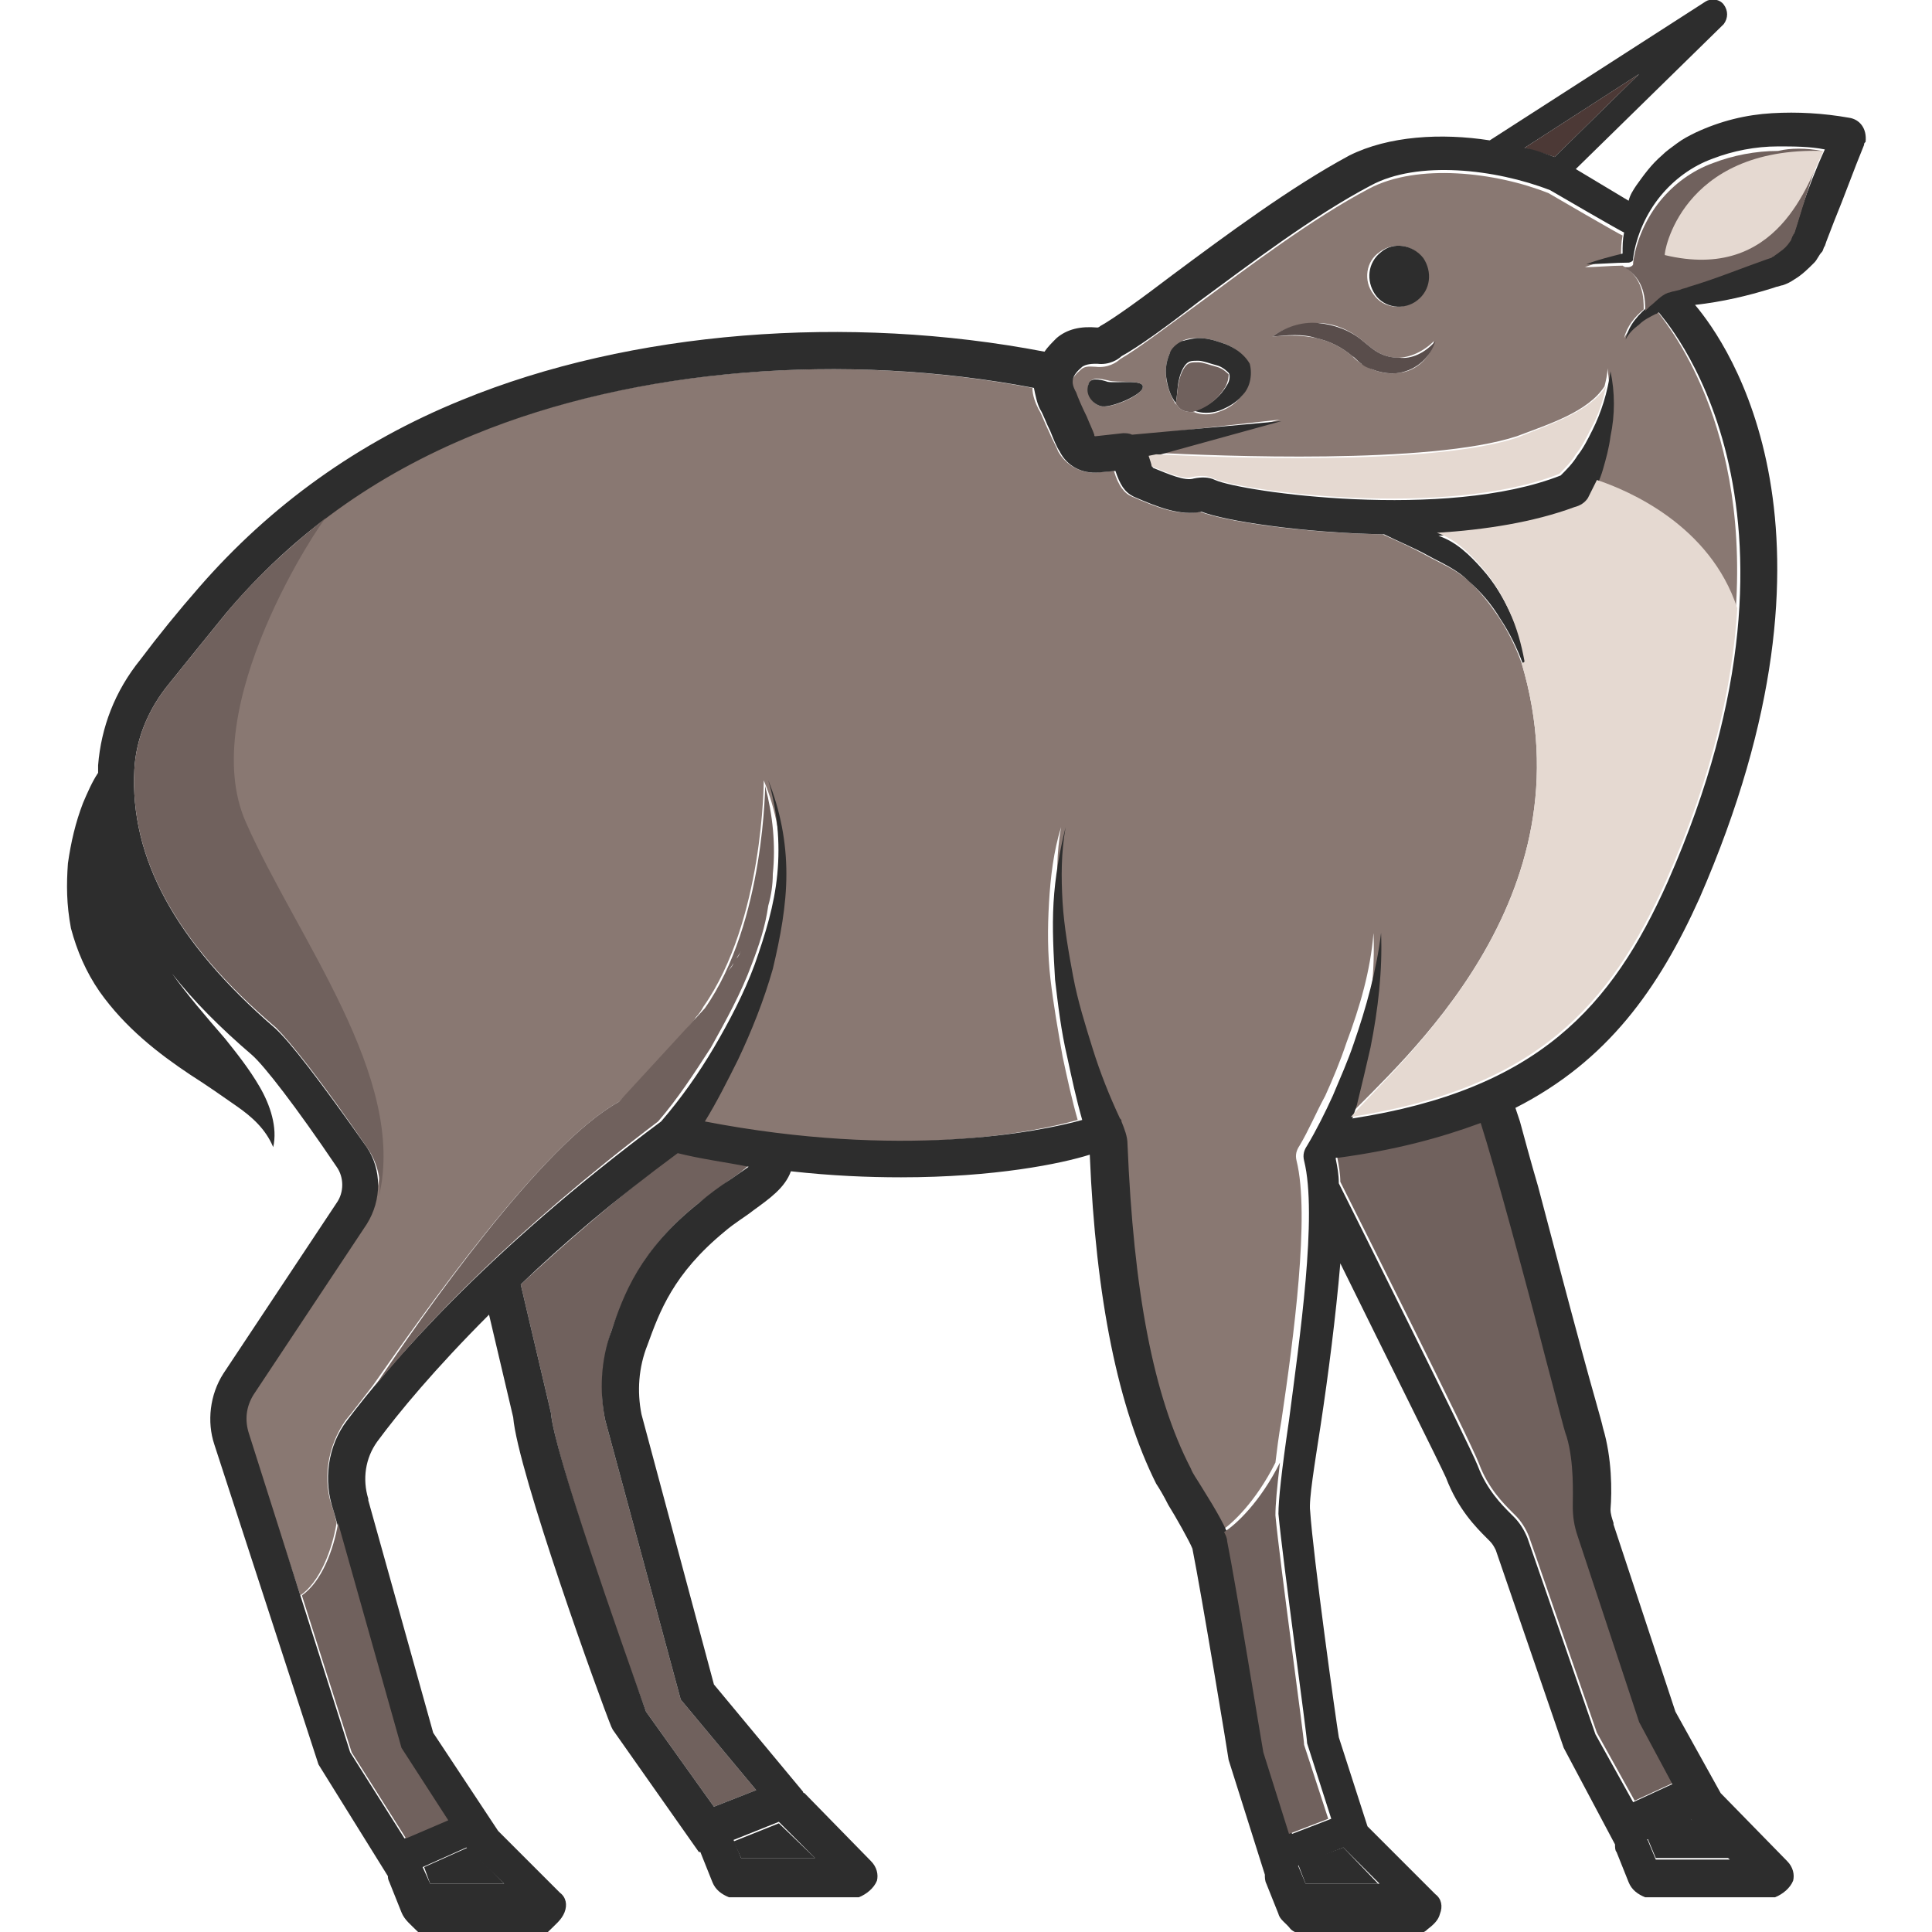 <?xml version="1.0" encoding="utf-8"?>
<!-- Generator: Adobe Illustrator 24.1.2, SVG Export Plug-In . SVG Version: 6.00 Build 0)  -->
<svg version="1.1" id="Layer_1" xmlns="http://www.w3.org/2000/svg" xmlns:xlink="http://www.w3.org/1999/xlink" x="0px" y="0px"
	 viewBox="0 0 128 128" style="enable-background:new 0 0 128 128;" xml:space="preserve">
<style type="text/css">
	.st0{fill:#70615D;}
	.st1{fill:#2D2D2D;}
	.st2{fill:#897872;}
	.st3{fill:#4C3936;}
	.st4{fill:#594D4B;}
	.st5{fill:#E5D9D1;}
</style>
<g>
	<path class="st0" d="M34.5,85.1l2,8.5c0.2,2.6,4.5,15,6.3,19.8l4.5,6.3l2.8-1.1l-5-6l-5-18.5c-0.4-2-0.2-4,0.4-5.9
		c0.9-2.4,1.9-5.4,5.8-8.5c0.8-0.6,1.5-1.1,2-1.5c0.6-0.4,1-0.7,1.3-1c-1.5-0.2-3.1-0.5-4.7-0.9C40.7,79.5,37.3,82.5,34.5,85.1z"/>
	<polygon class="st1" points="86,123.5 86.5,124.8 91.3,124.8 89,122.4 86,123.5 	"/>
	<polygon class="st1" points="28.5,124.8 33.4,124.8 31,122.4 28.1,123.7 	"/>
	<path class="st1" d="M109.2,121.9l0.5,1.2h4.9l-2.5-2.5c0,0-0.1-0.1-0.1-0.2l-2.9,1.3C109.2,121.8,109.2,121.9,109.2,121.9z"/>
	<polygon class="st1" points="49.1,123.1 54,123.1 51.6,120.8 48.6,122 	"/>
	<path class="st2" d="M100.8,43.9L100.8,43.9c-0.4-1.1-0.9-2.1-1.5-3c-0.6-0.9-1.3-1.8-2.1-2.5c-0.8-0.7-1.8-1.1-2.7-1.6
		c-0.9-0.5-1.8-0.9-2.9-1.4c-5.6-0.1-10.6-0.9-12.1-1.5c-1.4,0.3-2.9-0.3-4.5-1c-0.5-0.2-0.9-0.7-1.2-1.7l-1.1,0.1
		c-1.1,0.1-2.1-0.5-2.6-1.4c-0.1-0.3-0.4-0.8-0.6-1.3c-0.3-0.6-0.5-1.2-0.7-1.5c-0.2-0.4-0.4-0.9-0.4-1.4
		c-12.6-2.4-26.4-1.3-37.1,3.1c-3.6,1.5-6.9,3.3-9.8,5.5h0c-0.3,0.2-8.7,12.6-5.3,20.2c3.4,7.6,10.7,16.8,8.7,24.7c0,0,0,0,0,0
		c-0.1,0.7-0.3,1.3-0.7,1.9l-7.5,11.3c-0.5,0.8-0.6,1.7-0.3,2.6l3.5,10.7c1.3-0.9,2.1-3,2.4-4.8l-0.2-0.8c-0.8-2-0.4-4.3,0.8-6
		c0.5-0.6,1.1-1.4,1.8-2.3C28,87.1,35.9,75.8,41,73c1.8-1.7,3.4-3.5,4.8-5.2c0.1-0.1,0.2-0.2,0.3-0.4c0.2-0.2,0.4-0.5,0.5-0.7
		c4-5.7,4-15,4-15c0.8,1.9,1.2,4.1,1.2,6.2c0,2.1-0.4,4.3-0.9,6.3c-0.5,2.1-1.4,4.1-2.3,6c-0.7,1.4-1.4,2.7-2.2,4.1
		c13,2.6,22.2,0.7,25-0.1c-0.4-1.4-0.7-2.8-1-4.2c-0.3-1.7-0.6-3.4-0.8-5.1c-0.2-1.7-0.2-3.4-0.1-5.1c0.1-1.7,0.3-3.4,0.8-5
		c-0.3,1.7-0.3,3.3-0.2,5c0.1,1.7,0.4,3.3,0.7,4.9c0.4,1.6,0.8,3.2,1.3,4.8c0.5,1.6,1.1,3.2,1.8,4.6l0,0c0,0,0,0.1,0,0.2
		c0.2,0.4,0.4,0.9,0.4,1.5c0.3,9.6,1.7,16.7,4.2,21.5c0.1,0.3,0.4,0.7,0.7,1.2c0.8,1.2,1.3,2.2,1.6,3c0.8-0.5,2.4-2,3.7-4.6
		c0.1-0.8,0.2-1.7,0.4-2.8c0.8-5.4,1.9-13.6,1-17.2c-0.1-0.4,0-0.7,0.2-1c0.6-1,1.1-2.2,1.7-3.3c0.5-1.1,1-2.3,1.4-3.5
		c0.9-2.4,1.6-4.8,1.8-7.3c0.1,2.5-0.2,5.1-0.7,7.6c-0.3,1.3-0.5,2.5-0.9,3.8c-0.1,0.3-0.2,0.6-0.3,0.9c0,0,0,0,0.1,0v0
		C92.7,70.4,105.5,59.6,100.8,43.9z M109.8,20.6c-0.1,0-0.1,0.1-0.2,0.1c-0.4,0.2-0.8,0.5-1.1,0.7c-0.4,0.3-0.7,0.6-0.9,1
		c0.2-0.8,0.7-1.4,1.3-1.9c0-0.7,0-2.1-1.4-2.9c-0.8,0-1.7,0.1-2.5,0.1c0.8-0.3,1.6-0.5,2.4-0.7c0-0.5,0-0.9,0.1-1.4
		c-0.1,0-4.9-2.8-4.9-2.8c-3.5-1.4-8.7-2-11.9-0.3c-3.8,2-8,5.2-11.4,7.7c-2.2,1.6-3.9,2.9-5.1,3.6c-0.2,0.2-0.8,0.6-1.6,0.5
		c-0.3,0-0.7-0.1-1,0.2c-0.7,0.6-0.7,0.9-0.4,1.6c0.2,0.4,0.5,1,0.7,1.6c0.2,0.5,0.4,0.9,0.5,1.2c0,0.1,0.1,0.1,0.1,0.1l1.8-0.2
		c0.2,0,0.4,0,0.6,0.1l9.9-1.1l-8.2,2.2c4,0.2,18.1,0.8,23.9-1.1c2.1-0.8,4.7-1.6,5.8-3.3c0.1-0.4,0.2-0.8,0.2-1.2
		c0.2,1.4,0.2,2.9,0,4.3c-0.1,0.7-0.3,1.4-0.5,2.2c-0.1,0.3-0.2,0.6-0.4,1c2.2,0.7,7.6,3,9.4,8.5C115.9,27.2,109.8,20.8,109.8,20.6z
		 M91.4,16.7c0.9-0.7,2.2-0.5,2.8,0.4c0.7,0.9,0.5,2.2-0.4,2.8c-0.9,0.7-2.2,0.5-2.8-0.4C90.3,18.6,90.5,17.3,91.4,16.7z M75.7,25.7
		c-0.2,0.6-2.2,1.4-2.8,1.2c-0.6-0.2-0.9-0.8-0.8-1.4c0.2-0.6,0.8-0.4,1.3-0.3C74,25.4,75.9,25.1,75.7,25.7z M82.7,25.4
		c-0.1,0.4-0.3,0.6-0.5,0.9c-0.4,0.5-0.9,0.8-1.5,1c-0.5,0.2-1.1,0.2-1.6,0c-0.4,0-0.9,0-1.2-0.6c0,0,0,0.1,0,0.1
		c-0.3-0.5-0.5-1-0.6-1.5c-0.1-0.6-0.1-1.2,0.2-1.9c0.2-0.3,0.5-0.6,0.8-0.8c0.4-0.2,0.7-0.2,1.1-0.2c0.7,0,1.2,0.2,1.8,0.4
		c0.5,0.2,1.2,0.6,1.5,1.5C82.8,24.6,82.8,25,82.7,25.4z M92.7,24.7c-0.6,0.1-1.2,0-1.7-0.2c-0.3-0.1-0.5-0.3-0.8-0.4
		c-0.3-0.2-0.4-0.3-0.6-0.5c-0.7-0.6-1.5-1-2.4-1.2c-0.9-0.2-1.8-0.2-2.9-0.1c0.8-0.6,1.9-0.9,3-0.9c1.1,0,2.2,0.5,3,1.2
		c0.5,0.4,0.7,0.6,1.1,0.8c0.4,0.2,0.8,0.3,1.2,0.3c0.8,0,1.7-0.4,2.4-1.1C94.8,23.7,93.8,24.6,92.7,24.7z"/>
	<path class="st0" d="M88.8,76.6c-0.1,0-0.1,0-0.2,0c0,0,0,0,0,0c0,0,0,0.1,0,0.1c0.1,0.5,0.2,1.1,0.2,1.6
		c0.9,1.8,8.6,17.1,9.2,18.7c0.6,1.6,1.6,2.6,2.2,3.2l0.2,0.2c0.4,0.4,0.7,0.9,0.9,1.4l4.5,13l2.5,4.5l2.6-1.2l-2.2-4.1l-4.1-12.4
		c-0.3-0.6-0.4-1.3-0.3-1.9c0-0.8,0.1-2.9-0.4-4.6c-0.1-0.5-0.7-2.5-1.4-5.2c-1.3-4.7-3.4-12.8-4.2-15.7
		C95.6,75.3,92.5,76.1,88.8,76.6z"/>
	<path class="st3" d="M108.6,4.9L101,9.8c0.7,0.2,1.4,0.4,2,0.6L108.6,4.9z"/>
	<path class="st1" d="M93.9,19.9c0.9-0.7,1-1.9,0.4-2.8c-0.7-0.9-2-1.1-2.8-0.4c-0.9,0.7-1,1.9-0.4,2.8C91.7,20.4,93,20.6,93.9,19.9
		z"/>
	<path class="st1" d="M73.4,25.3c-0.6-0.2-1.2-0.3-1.3,0.2c-0.2,0.6,0.2,1.2,0.8,1.4c0.6,0.2,2.7-0.7,2.8-1.2
		C75.9,25.1,74,25.4,73.4,25.3z"/>
	<path class="st4" d="M91.4,23.4c-0.4-0.2-0.6-0.4-1.1-0.8c-0.8-0.7-1.9-1.1-3-1.2c-1.1-0.1-2.2,0.3-3,0.9c1-0.1,2-0.2,2.9,0.1
		c0.9,0.2,1.7,0.6,2.4,1.2c0.2,0.1,0.3,0.3,0.6,0.5c0.2,0.2,0.5,0.3,0.8,0.4c0.5,0.2,1.2,0.3,1.7,0.2c1.2-0.2,2.1-1.1,2.4-2.1
		c-0.7,0.8-1.6,1.2-2.4,1.1C92.2,23.7,91.8,23.6,91.4,23.4z"/>
	<path class="st1" d="M81.2,22.8c-0.6-0.2-1.1-0.4-1.8-0.4c-0.3,0-0.7,0.1-1.1,0.2c-0.4,0.2-0.7,0.5-0.8,0.8
		c-0.3,0.7-0.3,1.3-0.2,1.8c0.1,0.6,0.3,1.1,0.6,1.5c0.1-0.5,0.1-1.1,0.2-1.5c0.1-0.5,0.3-0.9,0.5-1.1c0.2-0.2,0.4-0.2,0.8-0.2
		c0.3,0,0.8,0.2,1.2,0.3c0.4,0.1,0.7,0.4,0.8,0.5c0.1,0.1,0.1,0.5-0.1,0.8c-0.4,0.7-1.1,1.4-2.2,1.7c0.5,0.2,1.1,0.2,1.7,0
		c0.5-0.2,1.1-0.5,1.5-1c0.2-0.2,0.4-0.5,0.5-0.9c0.1-0.4,0.1-0.8,0-1.2C82.4,23.4,81.7,23,81.2,22.8z"/>
	<path class="st1" d="M122.5,7.8c-1.7-0.3-3.4-0.4-5.1-0.3c-1.7,0.1-3.4,0.5-5.1,1.3c-0.4,0.2-0.8,0.4-1.2,0.7
		c-0.4,0.3-0.7,0.5-1,0.8c-0.7,0.6-1.2,1.3-1.7,2c-0.2,0.3-0.4,0.6-0.5,1l-3.5-2.1l9.8-9.6c0.3-0.4,0.3-0.9,0-1.3
		c-0.3-0.4-0.9-0.4-1.2-0.2L98.7,9.3c-3.2-0.5-6.7-0.3-9.3,1c-3.9,2.1-8.2,5.3-11.7,7.9c-2.1,1.6-3.9,2.9-4.8,3.4
		c0,0-0.1,0.1-0.2,0.1c-1.1-0.1-2,0.1-2.7,0.7c-0.3,0.3-0.6,0.6-0.8,0.9c-13-2.5-27.4-1.4-38.6,3.2c-6.9,2.8-12.7,7-17.4,12.4
		c-1.4,1.6-2.7,3.2-3.9,4.8c-1.7,2.1-2.6,4.5-2.8,7c0,0.2,0,0.4,0,0.5c-0.4,0.6-0.7,1.3-1,2c-0.5,1.3-0.8,2.6-1,4
		c-0.1,1.4-0.1,2.7,0.2,4.3c0.4,1.5,1,2.9,1.9,4.2c1.7,2.4,3.9,4.1,6,5.5c1.1,0.7,2.1,1.4,3.1,2.1c1,0.7,1.9,1.5,2.4,2.7
		c0.3-1.3-0.2-2.8-0.9-4c-0.7-1.2-1.5-2.2-2.3-3.2c-1.3-1.5-2.5-2.9-3.5-4.3c1.4,1.8,3.2,3.6,5.3,5.4c0.8,0.7,2.9,3.4,5.6,7.4
		c0.5,0.7,0.5,1.7,0,2.4l-7.5,11.3c-0.9,1.4-1.1,3.2-0.6,4.7l6.9,21.2l4.6,7.4c0,0.1,0,0.2,0.1,0.4l0.8,2c0.2,0.5,0.6,0.8,1.1,1.3
		h8.6c0.5-0.5,0.9-0.8,1.1-1.3c0.2-0.5,0.1-1-0.3-1.3l-4.1-4.1l-4.3-6.5l-4.3-15.4l0-0.1C24,98,24.2,96.6,25,95.5
		c1.4-1.9,3.8-4.8,7.4-8.4l1.6,6.8c0.3,3.6,5.8,18.8,6.5,20.5l0.1,0.2l5.7,8.1l0.1,0c0,0,0,0,0,0l0.8,2c0.2,0.5,0.6,0.8,1.1,1h8.6
		c0.5-0.2,1-0.6,1.2-1.1c0.1-0.4,0-0.9-0.4-1.3l-4.4-4.5c0,0-0.1,0-0.1-0.1l-5.9-7.1l-4.8-17.9c-0.3-1.5-0.2-3.1,0.4-4.6
		c0.8-2.2,1.7-4.7,5.1-7.5c0.7-0.6,1.4-1,1.9-1.4c1.1-0.8,2.1-1.5,2.5-2.6c2.7,0.3,5.1,0.4,7.3,0.4c6.2,0,10.6-0.9,12.5-1.5
		c0.4,9.6,1.9,16.8,4.4,21.8c0.2,0.3,0.5,0.8,0.8,1.4c0.5,0.8,1.4,2.4,1.6,2.9c0.6,3,2.4,13.9,2.4,14l2.4,7.6c0,0.2,0,0.4,0.1,0.6
		l0.8,2c0.1,0.4,0.5,0.6,0.8,1c0.2,0.2,0.5,0.3,0.7,0.3h7.7c0.3,0,0.5-0.1,0.7-0.3c0.4-0.3,0.7-0.6,0.8-1c0.2-0.5,0.1-1-0.3-1.3
		l-4.5-4.5l-1.9-5.9c-0.2-1.2-1.7-12-1.9-15c-0.1-0.7,0.3-3.1,0.7-5.7c0.5-3.3,1-7.2,1.3-10.7c3.1,6.3,6.6,13.3,7,14.2
		c0.8,2.1,2,3.3,2.7,4l0.2,0.2c0.2,0.2,0.3,0.4,0.4,0.6l4.5,13.1l3.4,6.4c0,0.2,0,0.4,0.1,0.5l0.8,2c0.2,0.5,0.6,0.8,1.1,1h8.6
		c0.5-0.2,1-0.6,1.2-1.1c0.1-0.4,0-0.9-0.4-1.3l-4.4-4.5c0,0,0,0,0,0l-3-5.4l-4.1-12.4l0-0.1c-0.1-0.3-0.2-0.6-0.2-0.9
		c0.1-1.2,0.1-3.4-0.5-5.4c-0.1-0.5-0.7-2.5-1.4-5.1c-0.9-3.3-2-7.5-2.9-10.9c-0.5-1.7-0.9-3.2-1.2-4.3c-0.1-0.3-0.2-0.6-0.3-0.9
		c6.1-3.1,9.5-7.9,12.2-13.9c10.6-24.3,1.9-36.7-0.3-39.3c1.8-0.2,3.5-0.6,5.1-1.1l0.3-0.1c0.1,0,0.3-0.1,0.4-0.1
		c0.3-0.1,0.5-0.2,0.8-0.4c0.5-0.3,0.9-0.7,1.3-1.1c0.2-0.2,0.3-0.5,0.5-0.7c0.1-0.1,0.1-0.3,0.2-0.4l0.1-0.3l0.5-1.3
		c0.7-1.7,1.3-3.4,2-5.1l0,0c0-0.1,0-0.1,0.1-0.2C123.7,8.5,123.2,7.9,122.5,7.8z M108.6,4.9l-5.6,5.5c-0.6-0.2-1.3-0.5-2-0.6
		L108.6,4.9z M33.4,124.8h-4.9l-0.5-1.1l2.9-1.3L33.4,124.8z M54,123.1h-4.9l-0.5-1.2l3-1.2L54,123.1z M48.3,78.2
		c-0.6,0.4-1.3,0.9-2,1.5c-3.9,3.1-5,6.1-5.8,8.5c-0.7,1.9-0.8,4-0.4,5.9l5,18.5l5,6l-2.8,1.1l-4.5-6.3c-1.7-4.8-6.1-17.2-6.3-19.8
		l-2-8.5c2.8-2.7,6.2-5.6,10.4-8.7c1.6,0.4,3.2,0.6,4.7,0.9C49.3,77.5,48.9,77.8,48.3,78.2z M89,122.4l2.4,2.4h-4.9l-0.5-1.2
		c0,0,0,0,0,0L89,122.4z M112,120.5c0,0,0.1,0.1,0.1,0.2l2.5,2.5h-4.9l-0.5-1.2c0,0,0-0.1-0.1-0.1L112,120.5z M102.4,90
		c0.7,2.6,1.2,4.7,1.4,5.2c0.5,1.7,0.4,3.8,0.4,4.6c0,0.7,0.1,1.3,0.3,1.9l4.1,12.4l2.2,4.1l-2.6,1.2l-2.5-4.5l-4.5-13
		c-0.2-0.5-0.5-1-0.9-1.4l-0.2-0.2c-0.6-0.6-1.6-1.6-2.2-3.2c-0.6-1.5-8.3-16.9-9.2-18.7c0-0.6-0.1-1.1-0.2-1.6c0,0,0-0.1,0-0.1
		c0,0,0,0,0,0c0.1,0,0.1,0,0.2,0c3.7-0.5,6.7-1.3,9.4-2.3C99,77.2,101.2,85.3,102.4,90z M119.4,13.7L119,15l-0.1,0.3
		c0,0.1-0.1,0.2-0.1,0.2c-0.1,0.1-0.1,0.3-0.2,0.4c-0.2,0.3-0.4,0.5-0.7,0.7c-0.1,0.1-0.3,0.2-0.4,0.3c-0.1,0-0.1,0.1-0.2,0.1
		l-0.3,0.1c-1.7,0.6-3.4,1.3-5.1,1.8c-0.2,0.1-0.4,0.1-0.6,0.2l-0.4,0.1c-0.1,0-0.3,0.1-0.4,0.1c-0.5,0.2-0.8,0.6-1.2,0.9
		c-0.7,0.6-1.4,1.3-1.6,2.3c0.2-0.4,0.5-0.7,0.9-1c0.3-0.3,0.7-0.5,1.1-0.7c0.1,0,0.1-0.1,0.2-0.1c0.1,0.2,11.7,12.5,0.6,37.7
		c-3.7,8.3-8.6,13.8-20.9,15.7c0.1-0.3,0.2-0.6,0.3-0.9c0.3-1.2,0.6-2.5,0.9-3.8c0.5-2.5,0.8-5.1,0.7-7.6c-0.3,2.5-1,5-1.8,7.3
		c-0.4,1.2-0.9,2.3-1.4,3.5c-0.5,1.1-1.1,2.3-1.7,3.3c-0.2,0.3-0.3,0.6-0.2,1c0.9,3.6-0.3,11.8-1,17.2c-0.5,3.4-0.7,5.3-0.7,6.2
		c0.3,3.2,1.9,14.7,1.9,15.2l1.6,5l-2.6,1l-1.7-5.4c-0.2-1.1-1.8-11-2.4-14c-0.2-0.8-0.9-2-1.9-3.6c-0.3-0.5-0.6-0.9-0.7-1.2
		c-2.5-4.8-3.8-11.8-4.2-21.5c0-0.5-0.2-1-0.4-1.5c0-0.1,0-0.1-0.1-0.2l0,0c-0.7-1.5-1.3-3-1.8-4.6c-0.5-1.6-1-3.2-1.3-4.8
		c-0.3-1.6-0.6-3.3-0.7-4.9c-0.1-1.7-0.1-3.3,0.2-5c-0.4,1.6-0.7,3.3-0.8,5c-0.1,1.7,0,3.4,0.1,5.1c0.2,1.7,0.4,3.4,0.8,5.1
		c0.3,1.4,0.6,2.8,1,4.2c-2.9,0.8-12,2.6-25,0.1c0.8-1.3,1.5-2.7,2.2-4.1c0.9-1.9,1.7-3.9,2.3-6c0.5-2.1,0.9-4.2,0.9-6.3
		c0-2.1-0.4-4.2-1.2-6.2c0.6,2,0.8,4.1,0.6,6.2c-0.2,2.1-0.8,4-1.5,6c-0.7,1.9-1.7,3.8-2.7,5.5c-1,1.7-2.2,3.4-3.5,4.9
		C32.1,83,25.8,90.4,23,94.1c-1.3,1.7-1.6,4-0.9,6l4.4,15.7l3.1,4.8l-2.8,1.2l-3.6-5.7L16.5,95c-0.3-0.9-0.2-1.8,0.3-2.6l7.5-11.3
		c1-1.6,1-3.6,0-5.1c-3.1-4.4-5.1-7-6.1-7.9C11.6,62.4,8.6,56.8,8.9,51c0.1-2,0.9-4,2.3-5.7c1.2-1.5,2.5-3.1,3.8-4.7
		c4.4-5.2,9.8-9.1,16.4-11.8c10.7-4.4,24.5-5.5,37.1-3.1c0.1,0.5,0.2,1,0.4,1.4c0.2,0.3,0.4,0.9,0.7,1.5c0.2,0.5,0.4,1,0.6,1.3
		c0.5,1,1.5,1.5,2.6,1.4l1.1-0.1c0.3,0.9,0.6,1.4,1.2,1.7c1.6,0.7,3.1,1.3,4.5,1c1.5,0.6,6.6,1.4,12.1,1.5c1,0.5,2,0.9,2.9,1.4
		c0.9,0.5,1.9,0.9,2.7,1.7c0.8,0.7,1.5,1.5,2.1,2.5c0.6,0.9,1.1,1.9,1.5,3c0,0,0,0.1,0.1,0.1c0,0,0.1,0,0.1-0.1l0,0
		c-0.2-1.1-0.5-2.3-1-3.3c-0.5-1.1-1.1-2.1-1.9-3c-0.8-0.9-1.7-1.8-2.9-2.2c0,0,0,0,0,0c3.2-0.2,6.4-0.7,9.1-1.7
		c0.4-0.1,0.7-0.3,0.9-0.6l0,0c0.4-0.8,0.7-1.4,0.9-2.1c0.2-0.7,0.4-1.4,0.5-2.2c0.3-1.4,0.3-2.9,0-4.3c-0.2,1.4-0.6,2.7-1.2,3.9
		c-0.3,0.6-0.6,1.2-1,1.7c-0.3,0.5-0.7,0.9-1.1,1.3c-7.6,3-21.1,1.1-22.9,0.3c-0.4-0.2-0.9-0.2-1.4-0.1c-0.6,0.2-1.7-0.3-2.7-0.7
		c-0.1-0.1-0.1-0.4-0.2-0.7l8.7-2.4L75,28.8c-0.2-0.1-0.4-0.1-0.6-0.1l-1.8,0.2c-0.1,0-0.1,0-0.1-0.1c-0.1-0.3-0.3-0.7-0.5-1.2
		c-0.3-0.6-0.6-1.3-0.7-1.6c-0.4-0.7-0.3-1.1,0.4-1.7c0.3-0.2,0.7-0.2,1-0.2c0.8,0.1,1.4-0.3,1.6-0.5c1.1-0.6,2.9-1.9,5.1-3.6
		c3.4-2.5,7.6-5.7,11.4-7.7c3.1-1.7,8.3-1.1,11.9,0.3c0,0,4.8,2.8,4.9,2.8c-0.1,0.5-0.1,0.9-0.1,1.4c-0.8,0.2-1.6,0.4-2.4,0.7
		c0.9,0,1.9-0.1,2.8-0.1c0.1,0,0.3-0.1,0.3-0.2l0-0.1c0.2-1.5,0.9-3,1.8-4.1c0.9-1.1,2.1-2,3.5-2.5c1.3-0.5,2.8-0.8,4.3-0.8
		c1,0,2.1,0,3.1,0.2C120.3,11.2,119.8,12.5,119.4,13.7z"/>
	<path class="st5" d="M115.1,40.3c-0.3,5-1.6,11-4.7,18c-3.7,8.3-8.6,13.8-20.9,15.7c3.2-3.7,16-14.4,11.3-30.1c0,0,0,0,0.1,0
		c0,0,0.1,0,0.1-0.1l0,0c-0.2-1.1-0.5-2.2-1-3.3c-0.5-1.1-1.1-2.1-1.9-3c-0.8-0.9-1.7-1.8-2.9-2.2c0,0,0,0,0,0
		c3.2-0.2,6.4-0.7,9.1-1.7c0.4-0.1,0.7-0.3,0.9-0.6l0,0c0.2-0.4,0.4-0.8,0.6-1.2C107.9,32.5,113.3,34.8,115.1,40.3z"/>
	<path class="st5" d="M106.4,25.6c-0.2,1-0.5,1.9-1,2.8c-0.3,0.6-0.6,1.2-1,1.7c-0.3,0.5-0.7,0.9-1.1,1.3c-7.6,3-21.2,1.1-22.9,0.3
		c-0.4-0.2-0.9-0.2-1.4-0.1c-0.6,0.2-1.7-0.3-2.7-0.7c0-0.1-0.1-0.4-0.2-0.7l0.5-0.1c0,0,0,0,0,0c4,0.2,18.1,0.8,23.9-1.1
		C102.7,28.1,105.3,27.3,106.4,25.6z"/>
	<path class="st0" d="M25.1,79.3c0.2-1.1-0.1-2.3-0.8-3.3c-3-4.4-5.1-7-6-7.9C11.6,62.4,8.6,56.8,8.9,51c0.1-2,0.9-4,2.3-5.7
		c1.2-1.5,2.5-3.1,3.8-4.7c2-2.4,4.2-4.4,6.6-6.3h0c-0.3,0.2-8.7,12.6-5.3,20.2C19.7,62.2,27,71.4,25.1,79.3z"/>
	<path class="st0" d="M41,73c-5.1,2.8-13,14.1-16.2,18.9c3.3-4.1,9.3-10.4,18.8-17.6c1.3-1.5,2.4-3.2,3.5-4.9c1-1.8,2-3.6,2.7-5.5
		c0.5-1.3,0.9-2.5,1.1-3.9c-0.1,0.2-0.2,0.4-0.3,0.6c0.1-0.2,0.2-0.4,0.3-0.6c0.2-0.7,0.3-1.4,0.3-2.1c0.2-1.9,0-3.9-0.5-5.8
		c0,0,0-0.1,0-0.1c0,0,0-0.1,0-0.1c0-0.1,0-0.1,0-0.1s0,9.3-4,15 M47.5,65.5c0.2-0.2,0.3-0.5,0.5-0.7C47.8,65,47.7,65.2,47.5,65.5z
		 M48.2,64.4c0.1-0.2,0.3-0.4,0.4-0.6C48.5,64.1,48.3,64.2,48.2,64.4z M48.8,63.5c0.1-0.2,0.2-0.3,0.3-0.5
		C49,63.2,48.9,63.4,48.8,63.5z M49.4,62.7c0.1-0.2,0.2-0.3,0.3-0.5C49.6,62.4,49.5,62.5,49.4,62.7z"/>
	<path class="st0" d="M88,120.5l-2.6,1l-1.7-5.4c-0.2-1.1-1.8-11-2.4-14c0-0.2-0.1-0.4-0.2-0.6c0.8-0.5,2.4-2,3.7-4.6
		c-0.2,1.7-0.3,2.8-0.3,3.5c0.3,3.2,1.9,14.7,1.9,15.2L88,120.5z"/>
	<path class="st0" d="M120.7,10c-0.5,1.2-0.9,2.5-1.3,3.8l-0.4,1.3l-0.1,0.3c0,0.1-0.1,0.1-0.1,0.2c-0.1,0.1-0.1,0.3-0.2,0.4
		c-0.2,0.3-0.4,0.5-0.7,0.7c-0.1,0.1-0.3,0.2-0.4,0.3c-0.1,0-0.1,0.1-0.2,0.1l-0.3,0.1c-1.7,0.6-3.4,1.3-5.1,1.8
		c-0.2,0.1-0.4,0.1-0.6,0.2l-0.4,0.1c-0.1,0-0.3,0.1-0.4,0.1c-0.5,0.2-0.8,0.6-1.2,0.9l-0.3,0.3c0-0.7,0-2.1-1.4-2.9
		c0.1,0,0.2,0,0.3,0c0.1,0,0.3-0.1,0.3-0.2l0-0.1c0.2-1.5,0.9-3,1.8-4.1c0.9-1.1,2.1-2,3.5-2.5c1.3-0.5,2.8-0.8,4.3-0.8
		C118.6,9.8,119.7,9.8,120.7,10z"/>
	<path class="st0" d="M29.7,120.6l-2.8,1.2l-3.6-5.7L20,105.7c1.3-0.9,2.1-3,2.4-4.8l4.2,14.9L29.7,120.6z"/>
	<path class="st5" d="M110.3,16.9c-0.1,0,1-7.2,10.5-6.9C119.8,12.1,117.8,18.7,110.3,16.9z"/>
	<path class="st0" d="M81.2,25.6c-0.4,0.7-1.1,1.4-2.2,1.7c0,0,0.1,0,0.1,0c-0.4,0-0.9,0-1.2-0.6c0.1-0.5,0.1-1,0.2-1.4
		c0.1-0.5,0.3-0.9,0.5-1.1c0.2-0.2,0.4-0.2,0.8-0.2c0.3,0,0.8,0.2,1.2,0.3c0.4,0.1,0.7,0.4,0.8,0.5C81.4,24.9,81.4,25.2,81.2,25.6z"
		/>
</g>
</svg>

